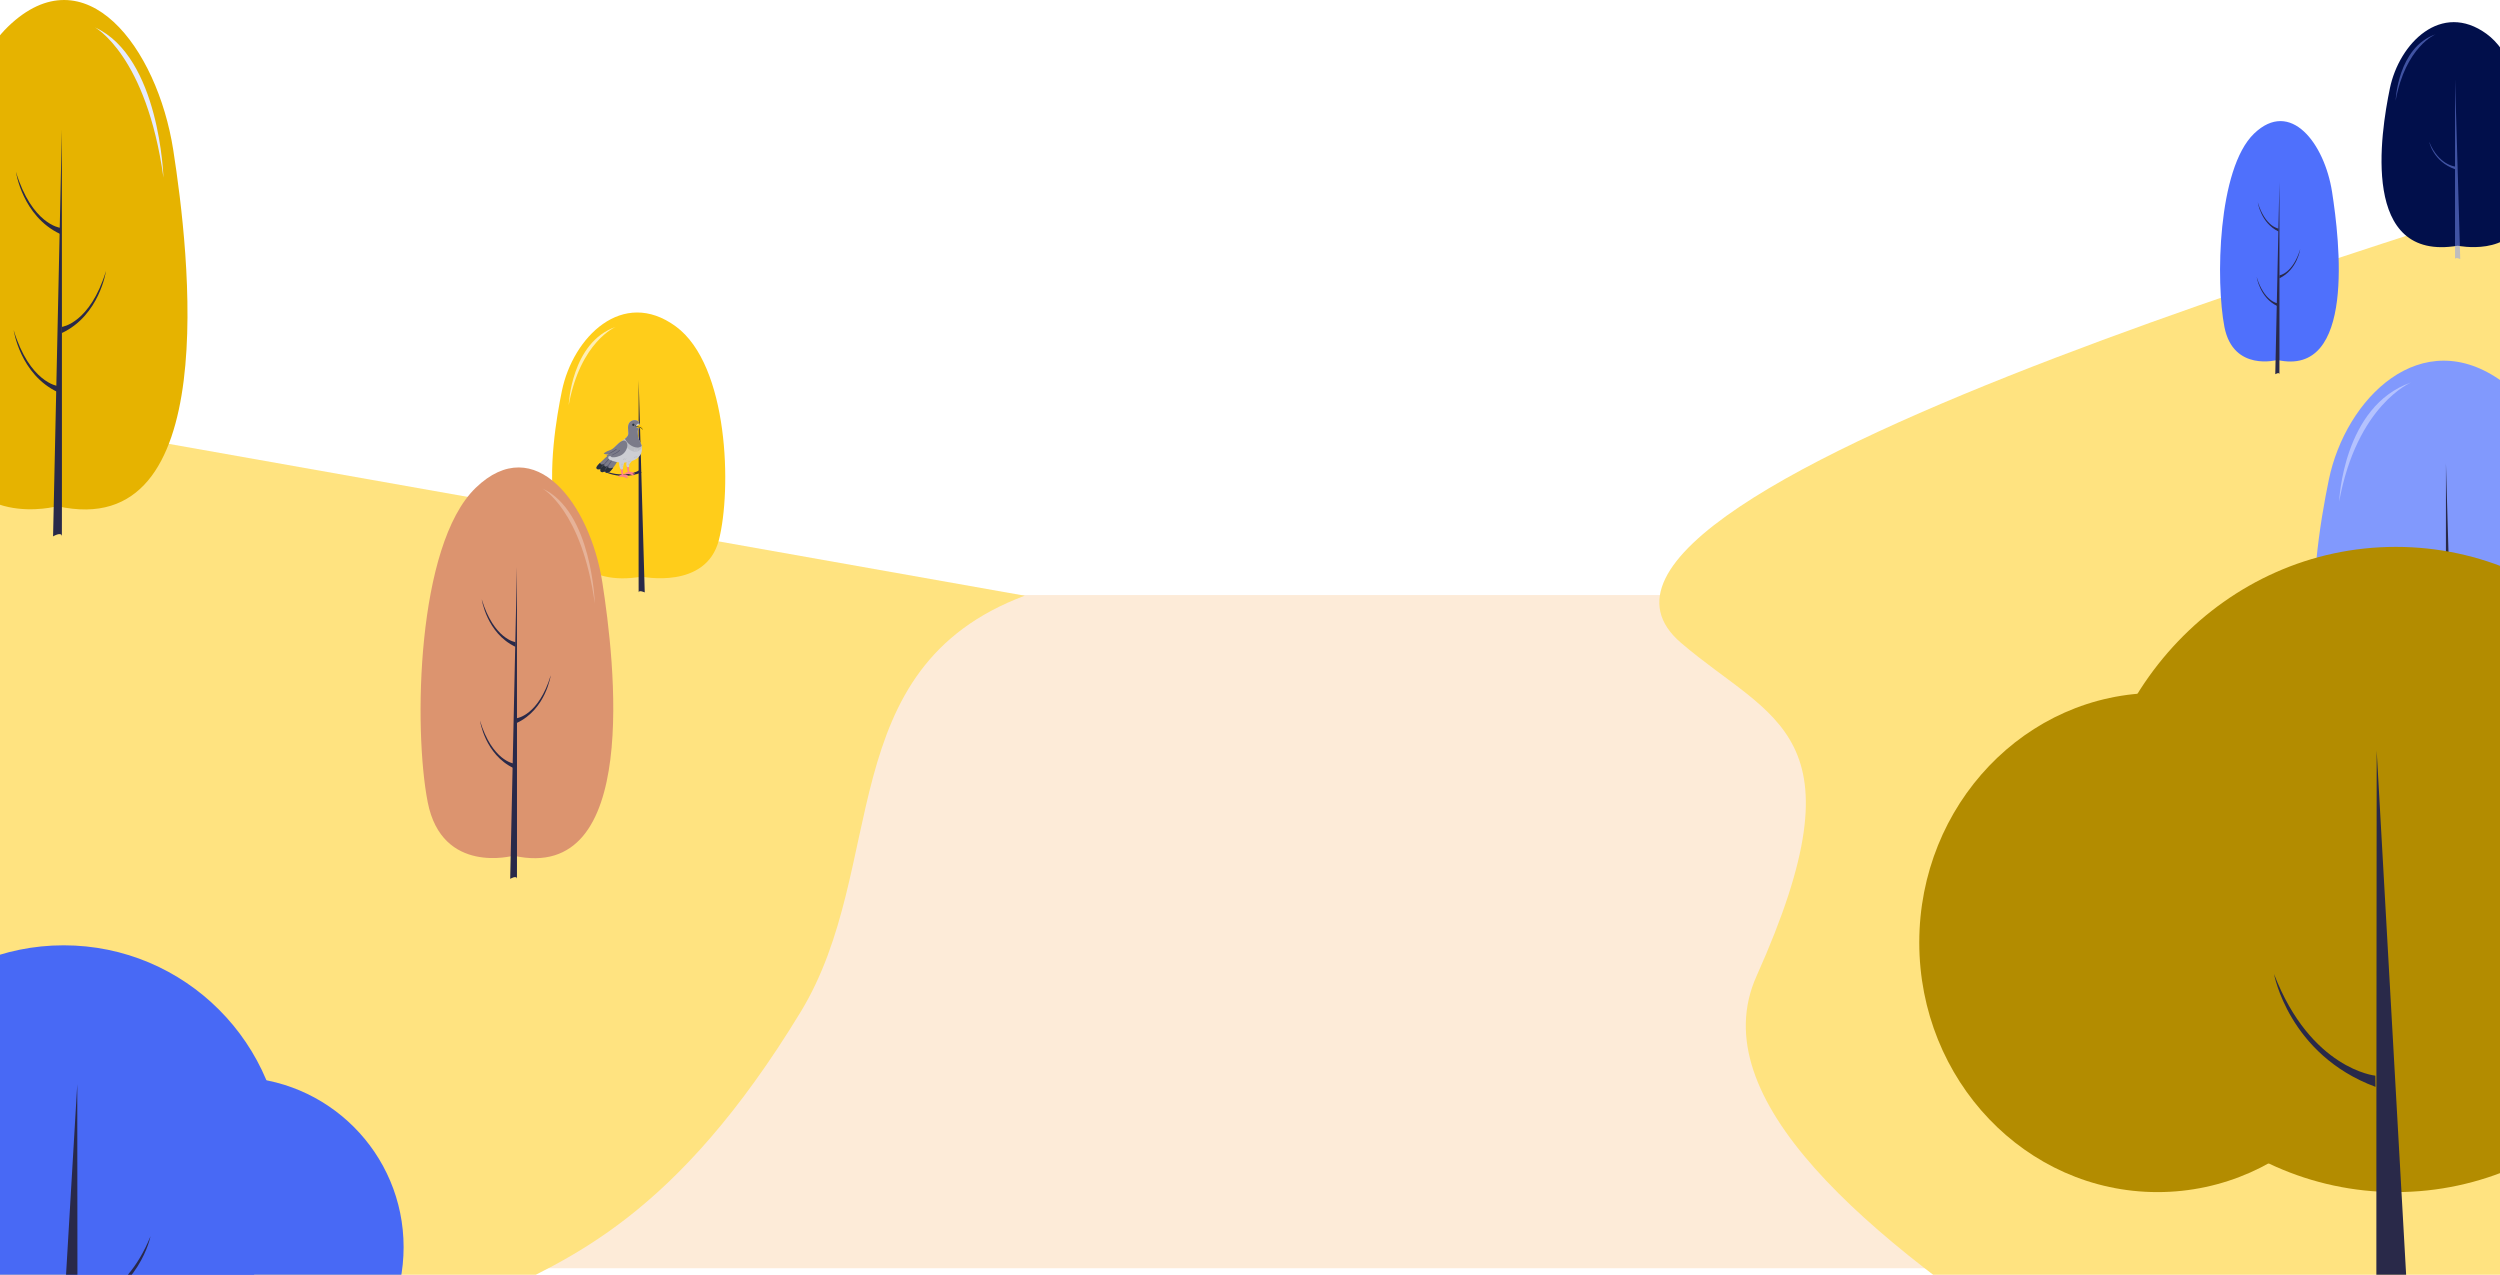 <svg width="1920" height="979" viewBox="0 0 1920 979" fill="none" xmlns="http://www.w3.org/2000/svg">
<rect x="-55" y="457" width="2026" height="517" fill="#FDEBD8"/>
<path d="M-332 259L787 457.5C638.376 513.234 682.562 665.805 615 777C423 1093 284.655 905.632 261 1200H-332V259Z" fill="#FFE380"/>
<path d="M1291 493.691C1361 553.691 1433 562.382 1349 749.691C1265 937 1848.96 1176.39 1984 1298.19L2386 1264.19L2077.82 444.188C2077.82 410.188 2068.4 313.677 2027.82 264.188C1945.82 164.188 2181.82 52.524 2027.82 121.191C1953.32 155.39 1149.6 372.493 1291 493.691Z" fill="#FFE380"/>
<g clip-path="url(#clip0_109_3871)">
<path d="M1882.1 585.524C1882.1 585.524 1957.41 601.145 1972.47 542.947C1987.55 484.766 1984.31 338.591 1921.93 293.191C1859.55 247.775 1801.45 305.956 1788.55 368.403C1775.64 430.834 1747.66 608.232 1882.13 585.524H1882.1Z" fill="#8199FD"/>
<path d="M1885.62 603.966C1885.62 603.966 1878.65 600.775 1878.49 603.966C1878.35 607.158 1878.49 355.974 1878.49 355.974L1885.62 603.966Z" fill="#292949"/>
<path d="M1878.43 476.25C1878.43 476.25 1855.74 474.117 1842.84 442.205C1842.84 442.205 1847.97 469.196 1878.49 479.996L1878.43 476.267V476.25Z" fill="#292949"/>
<path d="M1851.73 293.729C1851.73 293.729 1810.17 310.76 1796.47 385.25C1796.47 385.25 1799.29 311.801 1851.73 293.729Z" fill="#B4C2FE"/>
</g>
<path d="M1603.45 667.766C1603.45 804.603 1709.34 915.531 1839.96 915.531C1970.57 915.531 2076.46 804.603 2076.46 667.766C2076.46 530.928 1970.57 420 1839.96 420C1709.34 420 1603.45 530.928 1603.45 667.766Z" fill="#B38C00"/>
<ellipse cx="135.678" cy="142.139" rx="135.678" ry="142.139" transform="matrix(-1 0 0 1 2186 602.564)" fill="#B38C00"/>
<ellipse cx="182.979" cy="191.692" rx="182.979" ry="191.692" transform="matrix(-1 0 0 1 1839.96 532.146)" fill="#B38C00"/>
<path d="M1857.38 1147.58C1857.38 1147.58 1826.01 1140.23 1825.29 1147.58C1824.69 1154.93 1825.29 576.483 1825.29 576.483L1857.38 1147.58Z" fill="#292949"/>
<path d="M1824.26 826.118C1824.26 826.118 1774.66 821.229 1746.46 748.074C1746.46 748.074 1757.68 809.947 1824.37 834.705L1824.26 826.157V826.118Z" fill="#292949"/>
<g clip-path="url(#clip1_109_3871)">
<path d="M1748.97 276.449C1748.97 276.449 1715.14 285.729 1708.37 251.139C1701.61 216.529 1703.07 129.629 1731.09 102.629C1759.12 75.619 1785.21 110.219 1791.02 147.349C1796.81 184.479 1809.37 289.959 1748.97 276.459V276.449Z" fill="#4F70FC"/>
<path d="M1747.41 287.41C1747.41 287.41 1750.54 285.52 1750.6 287.41C1750.66 289.31 1750.6 139.96 1750.6 139.96L1747.41 287.41Z" fill="#292949"/>
<path d="M1750.63 211.47C1750.63 211.47 1760.81 210.2 1766.61 191.22C1766.61 191.22 1764.3 207.27 1750.6 213.7L1750.63 211.47Z" fill="#292949"/>
<path d="M1749.92 175.55C1749.92 175.55 1739.74 174.29 1733.94 155.3C1733.94 155.3 1736.25 171.35 1749.95 177.78L1749.92 175.55Z" fill="#292949"/>
<path d="M1749.09 232.91C1749.09 232.91 1738.91 231.64 1733.11 212.65C1733.11 212.65 1735.42 228.7 1749.13 235.13L1749.1 232.91H1749.09Z" fill="#292949"/>
</g>
<g clip-path="url(#clip2_109_3871)">
<path d="M1887.51 188.717C1887.51 188.717 1929.43 197.411 1937.81 165.019C1946.21 132.637 1944.4 51.28 1909.67 26.012C1874.95 0.734 1842.61 33.116 1835.43 67.873C1828.24 102.62 1812.67 201.356 1887.52 188.717H1887.51Z" fill="#010F4B"/>
<path d="M1889.46 198.981C1889.46 198.981 1885.58 197.205 1885.49 198.981C1885.42 200.757 1885.49 60.955 1885.49 60.955L1889.46 198.981Z" fill="#8199FD" fill-opacity="0.5"/>
<path d="M1885.46 127.898C1885.46 127.898 1872.83 126.71 1865.65 108.949C1865.65 108.949 1868.51 123.971 1885.49 129.982L1885.46 127.907V127.898Z" fill="#8199FD" fill-opacity="0.5"/>
<path d="M1870.6 26.311C1870.6 26.311 1847.47 35.79 1839.84 77.249C1839.84 77.249 1841.41 36.369 1870.6 26.311Z" fill="#8199FD" fill-opacity="0.5"/>
</g>
<g clip-path="url(#clip3_109_3871)">
<path d="M492.862 442.853C492.862 442.853 542.203 453.123 552.068 414.858C561.95 376.604 559.823 280.496 518.953 250.646C478.082 220.785 440.017 259.039 431.564 300.097C423.111 341.145 404.776 457.783 492.879 442.853H492.862Z" fill="#FFCD1A"/>
<path d="M495.162 454.978C495.162 454.978 490.596 452.88 490.491 454.978C490.404 457.076 490.491 291.925 490.491 291.925L495.162 454.978Z" fill="#292949"/>
<path d="M491.136 361.024C491.136 361.024 478.939 369.64 458.862 359.218C458.862 359.218 472.97 370.497 492.766 362.871L491.143 361.033L491.136 361.024Z" fill="#292949"/>
<path d="M472.958 250.999C472.958 250.999 445.734 262.197 436.758 311.173C436.758 311.173 438.605 262.882 472.958 250.999Z" fill="#FFEEB3"/>
<g clip-path="url(#clip4_109_3871)">
<path d="M482.803 365.616C481.599 364.61 480.111 364.518 478.619 364.263C478.569 364.254 478.524 364.257 478.48 364.255C478.291 362.108 478.253 359.973 478.357 357.811C478.409 356.714 476.724 356.607 476.671 357.707C476.558 360.019 476.826 362.375 477.459 364.604C476.586 364.766 475.762 365.109 475.028 365.63C474.726 365.845 475.008 366.341 475.34 366.259C477.507 365.743 479.353 366.254 481.301 367.31C481.874 367.622 482.415 366.846 481.872 366.449C481.539 366.206 481.202 365.968 480.859 365.743C481.491 365.779 482.124 365.827 482.748 365.787C482.841 365.781 482.88 365.678 482.807 365.613L482.803 365.616Z" fill="#FF818D"/>
<path d="M487.541 363.545C486.337 362.538 484.849 362.446 483.357 362.192C483.307 362.183 483.262 362.186 483.218 362.183C483.029 360.036 482.991 357.902 483.095 355.74C483.148 354.643 481.462 354.536 481.409 355.636C481.296 357.948 481.564 360.304 482.197 362.532C481.324 362.695 480.5 363.038 479.766 363.558C479.464 363.774 479.746 364.27 480.078 364.188C482.239 363.675 484.099 364.186 486.039 365.238C486.612 365.55 487.153 364.775 486.61 364.377C486.277 364.134 485.94 363.897 485.597 363.671C486.229 363.707 486.862 363.755 487.486 363.716C487.579 363.709 487.618 363.607 487.545 363.542L487.541 363.545Z" fill="#FF818D"/>
<path d="M475.471 354.406C475.458 356.439 475.497 358.597 476.582 360.309C476.855 360.744 478.276 360.606 478.342 360.213C478.667 358.27 478.975 356.036 479.805 354.25L475.471 354.406Z" fill="#CDCED3"/>
<path d="M486.743 350.068L482.216 352.718C481.753 353.63 481.29 354.564 481.089 355.568C480.884 356.575 480.964 357.678 481.521 358.536C481.815 358.987 483.23 358.804 483.23 358.464C483.23 358.127 483.165 357.54 483.192 357.202C483.25 356.402 483.866 355.776 484.379 355.164C485.596 353.717 486.42 351.933 486.743 350.065L486.743 350.068Z" fill="#CDCED3"/>
<path d="M475.21 351.933C473.752 350.111 472.294 348.292 470.836 346.47C470.789 346.413 470.733 346.397 470.679 346.409C470.643 346.413 470.607 346.423 470.575 346.454C467.283 349.48 463.883 352.425 460.711 355.583C460.017 356.274 459.328 356.986 458.724 357.758C458.34 358.248 457.906 358.952 458.119 359.606C458.539 360.901 460.355 360.442 461.423 360.005C461.08 360.877 460.757 361.919 461.75 362.458C462.861 363.059 463.923 362.289 464.712 361.507C464.819 362.467 465.249 363.309 466.412 363.158C467.797 362.979 468.861 361.791 469.712 360.775C471.915 358.145 473.761 355.221 475.243 352.119C475.271 352.057 475.246 351.981 475.207 351.933L475.21 351.933Z" fill="#7B7B89"/>
<path d="M470.579 359.163C470.081 359.325 469.585 359.453 469.068 359.539C468.633 359.599 468.158 359.645 467.736 359.484C467.039 359.215 467.006 358.5 467.143 357.874C467.175 357.732 467.037 357.552 466.883 357.645C466.262 358.021 465.38 358.571 464.643 358.234C464.041 357.96 463.987 357.201 463.984 356.612C463.985 356.464 463.85 356.375 463.713 356.433C462.778 356.829 461.203 357.108 461.02 355.677C461.002 355.538 460.809 355.478 460.714 355.574C460.02 356.268 459.322 356.98 458.718 357.757C458.333 358.251 457.9 358.952 458.113 359.606C458.533 360.901 460.345 360.441 461.416 360.005C461.074 360.877 460.751 361.919 461.744 362.458C462.849 363.056 463.907 362.297 464.696 361.519C464.728 362.002 464.832 362.486 465.189 362.827C465.655 363.274 466.336 363.232 466.907 363.038C468.578 362.477 469.734 360.795 470.766 359.451C470.86 359.328 470.727 359.112 470.573 359.163L470.579 359.163Z" fill="#282F39"/>
<path d="M461.864 359.112C464.382 356.669 466.771 354.02 469.081 351.375C469.299 351.124 468.973 350.728 468.734 350.977C466.307 353.54 463.883 356.185 461.672 358.941C461.579 359.056 461.76 359.214 461.867 359.113L461.864 359.112Z" fill="#595970"/>
<path d="M464.67 360.834C467.061 358.371 469.064 355.458 470.934 352.581C471.122 352.289 470.679 351.991 470.492 352.28C468.621 355.181 466.483 357.861 464.473 360.657C464.385 360.778 464.565 360.942 464.67 360.831L464.67 360.834Z" fill="#595970"/>
<path d="M492.607 342.376C492.482 341.902 492.319 341.453 492.132 341.018C491.615 339.807 490.983 338.676 490.436 337.461C490.295 337.148 490.168 336.734 490.054 336.279C489.787 334.921 489.631 333.58 489.553 332.056C489.521 331.42 489.389 330.852 489.809 329.937C490.451 328.536 491.122 328.174 490.974 326.857C490.879 325.994 490.987 324.043 489.413 323.281C487.839 322.519 485.283 322.927 484.015 324.142C482.934 325.176 482.536 326.757 482.497 328.261C482.458 329.766 482.729 331.259 482.755 332.764C482.758 333.047 482.755 333.333 482.741 333.617C482.509 334.569 481.88 335.465 481.194 336.165C480.198 337.184 478.927 337.869 477.732 338.634C473.319 341.46 469.719 345.568 467.474 350.337C467.244 350.825 467.024 351.368 467.161 351.888C467.291 352.38 467.673 352.801 468.126 353.021C474.005 355.88 481.346 356.122 487.308 353.26C489.665 352.131 491.767 350.212 492.582 347.707C493.136 345.997 493.062 344.121 492.601 342.382L492.607 342.376Z" fill="#CDCED3"/>
<path d="M491.866 339.982C491.334 338.863 490.661 337.769 490.324 336.569C489.997 335.41 489.888 334.152 489.795 332.952C489.702 331.761 489.588 330.72 490.164 329.625C490.541 328.908 491.099 328.257 491.171 327.422C491.225 326.797 491.127 326.072 491.028 325.453C490.767 323.852 489.728 322.913 488.138 322.733C486.538 322.55 484.675 323.046 483.594 324.311C481.991 326.191 482.276 328.852 482.471 331.135C482.536 331.873 482.622 332.642 482.562 333.384C482.499 334.162 482.016 334.902 481.536 335.492C480.632 336.606 479.423 337.352 478.223 338.096C478.133 338.151 478.098 338.248 478.139 338.35C478.836 340.011 479.641 341.621 480.79 343.012C482.876 345.457 486.568 347.853 489.874 346.616C491.387 346.051 492.765 344.593 492.828 342.892C492.866 341.893 492.276 340.852 491.863 339.981L491.866 339.982Z" fill="#BDBEC3"/>
<path d="M492.55 341.573C492.395 341.139 492.207 340.715 492.016 340.298C491.627 339.459 491.193 338.638 490.802 337.802C490.008 336.111 489.87 334.154 489.755 332.306C489.71 331.582 489.636 330.9 489.899 330.201C490.169 329.49 490.663 328.91 490.968 328.219C491.352 327.346 491.181 326.106 490.982 325.188C490.749 324.103 490.116 323.276 489.055 322.925C486.641 322.13 483.752 323.26 482.793 325.681C482.106 327.422 482.319 329.318 482.474 331.135C482.571 332.266 482.745 333.452 482.205 334.496C481.702 335.46 480.925 336.233 480.073 336.884C480.011 336.935 479.992 337.042 480.03 337.11C482.014 340.814 485.427 343.536 489.686 343.739C490.367 343.742 491.022 343.572 491.633 343.263C491.937 343.111 492.666 342.768 492.77 342.383C492.832 342.158 492.626 341.779 492.55 341.57L492.55 341.573Z" fill="#7B7B89"/>
<path d="M481.187 339.557C481.187 339.557 481.176 339.548 481.171 339.541C481.165 339.535 481.166 339.526 481.16 339.52C478.895 336.415 475.233 340.279 473.451 341.967C472.216 343.139 470.977 344.467 469.47 345.276C468.482 345.804 467.378 346.067 466.364 346.546C465.441 346.982 464.578 347.521 463.761 348.132C463.636 348.227 463.709 348.397 463.825 348.452C464.986 349.014 466.229 349.058 467.462 348.887C466.959 349.133 466.472 349.409 465.998 349.714C465.906 349.774 465.876 349.863 465.914 349.967C466.169 350.657 467.938 350.39 468.439 350.355C468.813 350.327 469.199 350.293 469.585 350.248C469.386 350.344 469.203 350.462 469.072 350.613C468.985 350.713 468.987 350.888 469.135 350.933C470.7 351.421 472.408 351.216 473.965 350.801C475.462 350.403 476.963 349.792 478.202 348.843C479.607 347.766 480.696 346.263 481.302 344.59C481.883 342.989 482.138 341.063 481.184 339.56L481.187 339.557Z" fill="#7B7B89"/>
<path d="M492.702 327.246C492.305 326.888 491.888 326.552 491.442 326.257C491.128 326.048 490.782 325.735 490.393 325.771C489.618 325.838 489.074 326.562 488.87 327.262C488.795 327.522 488.685 327.898 488.848 328.145C489.09 328.515 489.811 328.544 490.194 328.649C491.224 328.929 492.807 329.153 493.259 330.273C493.311 330.396 493.515 330.415 493.579 330.293C494.209 329.101 493.581 328.082 492.702 327.246Z" fill="#FFC803"/>
<path d="M487.294 326.29C487.264 326.784 486.845 327.158 486.356 327.128C485.867 327.098 485.498 326.675 485.528 326.181C485.559 325.687 485.978 325.313 486.466 325.343C486.955 325.373 487.325 325.796 487.294 326.29Z" fill="#282F39"/>
<path d="M489.315 327.38C489.374 326.755 489.837 326.441 490.394 326.289C490.996 326.121 490.818 325.196 490.192 325.32C489.261 325.503 488.538 326.373 488.548 327.333C488.553 327.829 489.266 327.882 489.315 327.38Z" fill="#CDCED3"/>
<path d="M493.525 330.013C493.375 328.93 492.199 328.165 491.236 327.871C490.684 327.702 490.117 327.598 489.558 327.452C489.092 327.33 488.419 327.198 488.092 326.814C487.892 326.579 487.523 326.924 487.739 327.129C488.405 327.757 489.516 327.88 490.366 328.091C491.567 328.391 492.833 328.83 493.391 330.058C493.425 330.136 493.535 330.088 493.525 330.01L493.525 330.013Z" fill="#282F39"/>
<path d="M467.711 348.521C468.762 348.212 469.754 347.663 470.703 347.12C471.668 346.569 472.624 345.967 473.502 345.284C473.812 345.045 473.415 344.62 473.108 344.833C472.197 345.462 471.299 346.095 470.353 346.675C469.454 347.224 468.5 347.691 467.622 348.274C467.51 348.349 467.553 348.565 467.708 348.52L467.711 348.521Z" fill="#595970"/>
<path d="M470.012 349.79C472.184 348.712 474.351 347.863 476.021 346.014C476.264 345.743 475.898 345.312 475.646 345.585C474.809 346.477 473.864 347.273 472.804 347.881C471.844 348.436 470.661 348.775 469.898 349.618C469.821 349.7 469.901 349.847 470.012 349.79Z" fill="#595970"/>
<path d="M482.041 354.989C482.884 354.921 483.683 354.646 484.395 354.184C484.59 354.058 484.426 353.729 484.234 353.859C483.543 354.312 482.807 354.619 482.002 354.794C481.875 354.823 481.921 354.997 482.041 354.986L482.041 354.989Z" fill="#BDBEC3"/>
<path d="M477.208 356.324C477.077 356.665 477.094 357.069 477.182 357.42C477.252 357.686 477.641 357.557 477.541 357.292C477.423 356.987 477.426 356.695 477.452 356.372C477.461 356.225 477.258 356.192 477.208 356.324Z" fill="#BDBEC3"/>
<path d="M478.218 355.971C477.995 356.355 477.944 356.797 478.081 357.22C478.161 357.469 478.526 357.335 478.412 357.102C478.249 356.767 478.259 356.407 478.408 356.067C478.459 355.956 478.277 355.867 478.218 355.971Z" fill="#BDBEC3"/>
<path d="M477.711 357.862C477.602 358.141 477.589 358.498 477.72 358.774C477.834 359.012 478.205 358.825 478.086 358.589C477.98 358.378 477.934 358.2 478.011 357.968C478.077 357.77 477.785 357.671 477.711 357.865L477.711 357.862Z" fill="#BDBEC3"/>
<path d="M482.328 356.012C482.274 356.225 482.251 356.452 482.217 356.669C482.177 356.916 482.61 356.943 482.602 356.693C482.594 356.473 482.6 356.245 482.571 356.027C482.555 355.905 482.36 355.893 482.331 356.012L482.328 356.012Z" fill="#BDBEC3"/>
<path d="M482.797 356.326C482.778 356.535 482.75 356.744 482.726 356.95C482.701 357.159 483.048 357.181 483.049 356.97C483.05 356.76 483.051 356.549 483.055 356.342C483.059 356.174 482.813 356.159 482.797 356.326Z" fill="#BDBEC3"/>
<path d="M487.599 344.485C487.385 345.013 487.315 345.58 487.312 346.148C487.311 346.5 487.825 346.472 487.79 346.112C487.743 345.582 487.796 345.062 487.861 344.537C487.88 344.379 487.655 344.35 487.599 344.485Z" fill="#CDCED3"/>
<path d="M488.455 345.214C488.451 345.713 488.36 346.186 488.188 346.653C488.092 346.918 488.52 347.062 488.593 346.793C488.736 346.266 488.771 345.733 488.713 345.194C488.698 345.046 488.453 345.064 488.453 345.214L488.455 345.214Z" fill="#CDCED3"/>
<path d="M489.548 345.153C489.5 345.399 489.475 345.653 489.439 345.901C489.397 346.205 489.915 346.237 489.91 345.93C489.905 345.677 489.912 345.425 489.895 345.174C489.879 344.947 489.591 344.93 489.548 345.153Z" fill="#CDCED3"/>
<path d="M479.421 351.989C479.204 352.33 478.897 352.528 478.55 352.711C478.264 352.862 478.479 353.275 478.772 353.155C479.196 352.982 479.529 352.603 479.758 352.214C479.888 351.991 479.566 351.766 479.424 351.989L479.421 351.989Z" fill="#BDBEC3"/>
<path d="M480.99 351.968C480.571 352.294 480.15 352.617 479.747 352.965C479.543 353.142 479.824 353.463 480.022 353.28C480.413 352.919 480.782 352.536 481.154 352.156C481.265 352.039 481.118 351.871 480.99 351.968Z" fill="#BDBEC3"/>
<path d="M487.897 350.599C487.57 350.847 487.253 351.113 486.942 351.385C486.728 351.571 487.022 351.908 487.23 351.716C487.536 351.437 487.836 351.152 488.119 350.853C488.269 350.694 488.072 350.469 487.897 350.599Z" fill="#BDBEC3"/>
<path d="M489.203 350.208C488.909 350.544 488.57 350.833 488.206 351.087C487.988 351.239 488.266 351.569 488.481 351.402C488.846 351.121 489.156 350.779 489.423 350.402C489.518 350.266 489.315 350.079 489.203 350.208Z" fill="#BDBEC3"/>
</g>
</g>
<g clip-path="url(#clip5_109_3871)">
<path d="M394.362 657.155C394.362 657.155 339.457 672.238 328.469 616.02C317.498 559.769 319.867 418.534 365.343 374.652C410.835 330.753 453.179 386.988 462.609 447.334C472.006 507.68 492.39 679.112 394.362 657.171V657.155Z" fill="#DC946F"/>
<path d="M391.831 674.968C391.831 674.968 396.911 671.896 397.008 674.968C397.106 678.056 397.008 435.322 397.008 435.322L391.831 674.968Z" fill="#292949"/>
<path d="M397.057 551.545C397.057 551.545 413.579 549.481 422.992 518.633C422.992 518.633 419.243 544.719 397.008 555.169L397.057 551.545Z" fill="#292949"/>
<path d="M395.905 493.166C395.905 493.166 379.383 491.118 369.969 460.254C369.969 460.254 373.718 486.339 395.953 496.79L395.905 493.166Z" fill="#292949"/>
<path d="M394.557 586.391C394.557 586.391 378.035 584.327 368.622 553.463C368.622 553.463 372.371 579.548 394.622 589.999L394.574 586.391H394.557Z" fill="#292949"/>
<path d="M416.533 375.155C416.533 375.155 446.834 391.619 456.831 463.618C456.831 463.618 454.77 392.643 416.533 375.155Z" fill="#E6B298"/>
</g>
<path d="M217.613 894.732C217.613 987.92 142.069 1063.46 48.881 1063.46C-44.307 1063.46 -119.851 987.92 -119.851 894.732C-119.851 801.544 -44.307 726 48.881 726C142.069 726 217.613 801.544 217.613 894.732Z" fill="#4869F5"/>
<circle cx="179.426" cy="957.784" r="130.545" fill="#4869F5"/>
<path d="M36.448 1221.49C36.448 1221.49 58.835 1216.49 59.348 1221.49C59.775 1226.5 59.348 832.567 59.348 832.567L36.448 1221.49Z" fill="#292949"/>
<path d="M60.082 1002.57C60.082 1002.57 95.469 999.242 115.59 949.423C115.59 949.423 107.583 991.56 59.999 1008.42L60.082 1002.6V1002.57Z" fill="#292949"/>
<g clip-path="url(#clip6_109_3871)">
<path d="M44.06 388.733C44.06 388.733 -27.539 408.398 -41.868 335.101C-56.175 261.762 -53.085 77.62 6.218 20.406C65.543 -36.828 120.761 36.49 133.058 115.169C145.312 193.848 171.895 417.361 44.06 388.755V388.733Z" fill="#E6B300"/>
<path d="M40.759 411.958C40.759 411.958 47.384 407.953 47.511 411.958C47.638 415.984 47.511 99.509 47.511 99.509L40.759 411.958Z" fill="#292949"/>
<path d="M47.574 251.04C47.574 251.04 69.12 248.349 81.395 208.13C81.395 208.13 76.506 242.14 47.511 255.765L47.574 251.04Z" fill="#292949"/>
<path d="M46.071 174.925C46.071 174.925 24.526 172.255 12.25 132.015C12.25 132.015 17.139 166.025 46.135 179.65L46.071 174.925Z" fill="#292949"/>
<path d="M44.315 296.471C44.315 296.471 22.769 293.78 10.494 253.54C10.494 253.54 15.383 287.55 44.399 301.176L44.336 296.471H44.315Z" fill="#292949"/>
<path d="M72.972 21.063C72.972 21.063 112.486 42.529 125.523 136.401C125.523 136.401 122.835 43.864 72.972 21.063Z" fill="#E6EBFF"/>
</g>
<defs>
<clipPath id="clip0_109_3871">
<rect width="203" height="327" fill="white" transform="matrix(-1 0 0 1 1980 277)"/>
</clipPath>
<clipPath id="clip1_109_3871">
<rect width="91.19" height="194.43" fill="white" transform="translate(1705 93)"/>
</clipPath>
<clipPath id="clip2_109_3871">
<rect width="113" height="182" fill="white" transform="matrix(-1 0 0 1 1942 17)"/>
</clipPath>
<clipPath id="clip3_109_3871">
<rect width="133" height="215" fill="white" transform="matrix(-1 0 0 1 557 240)"/>
</clipPath>
<clipPath id="clip4_109_3871">
<rect width="34" height="45" fill="white" transform="translate(460.418 320.996) rotate(3.531)"/>
</clipPath>
<clipPath id="clip5_109_3871">
<rect width="148" height="316" fill="white" transform="translate(323 359)"/>
</clipPath>
<clipPath id="clip6_109_3871">
<rect width="193" height="412" fill="white" transform="translate(-49)"/>
</clipPath>
</defs>
</svg>

